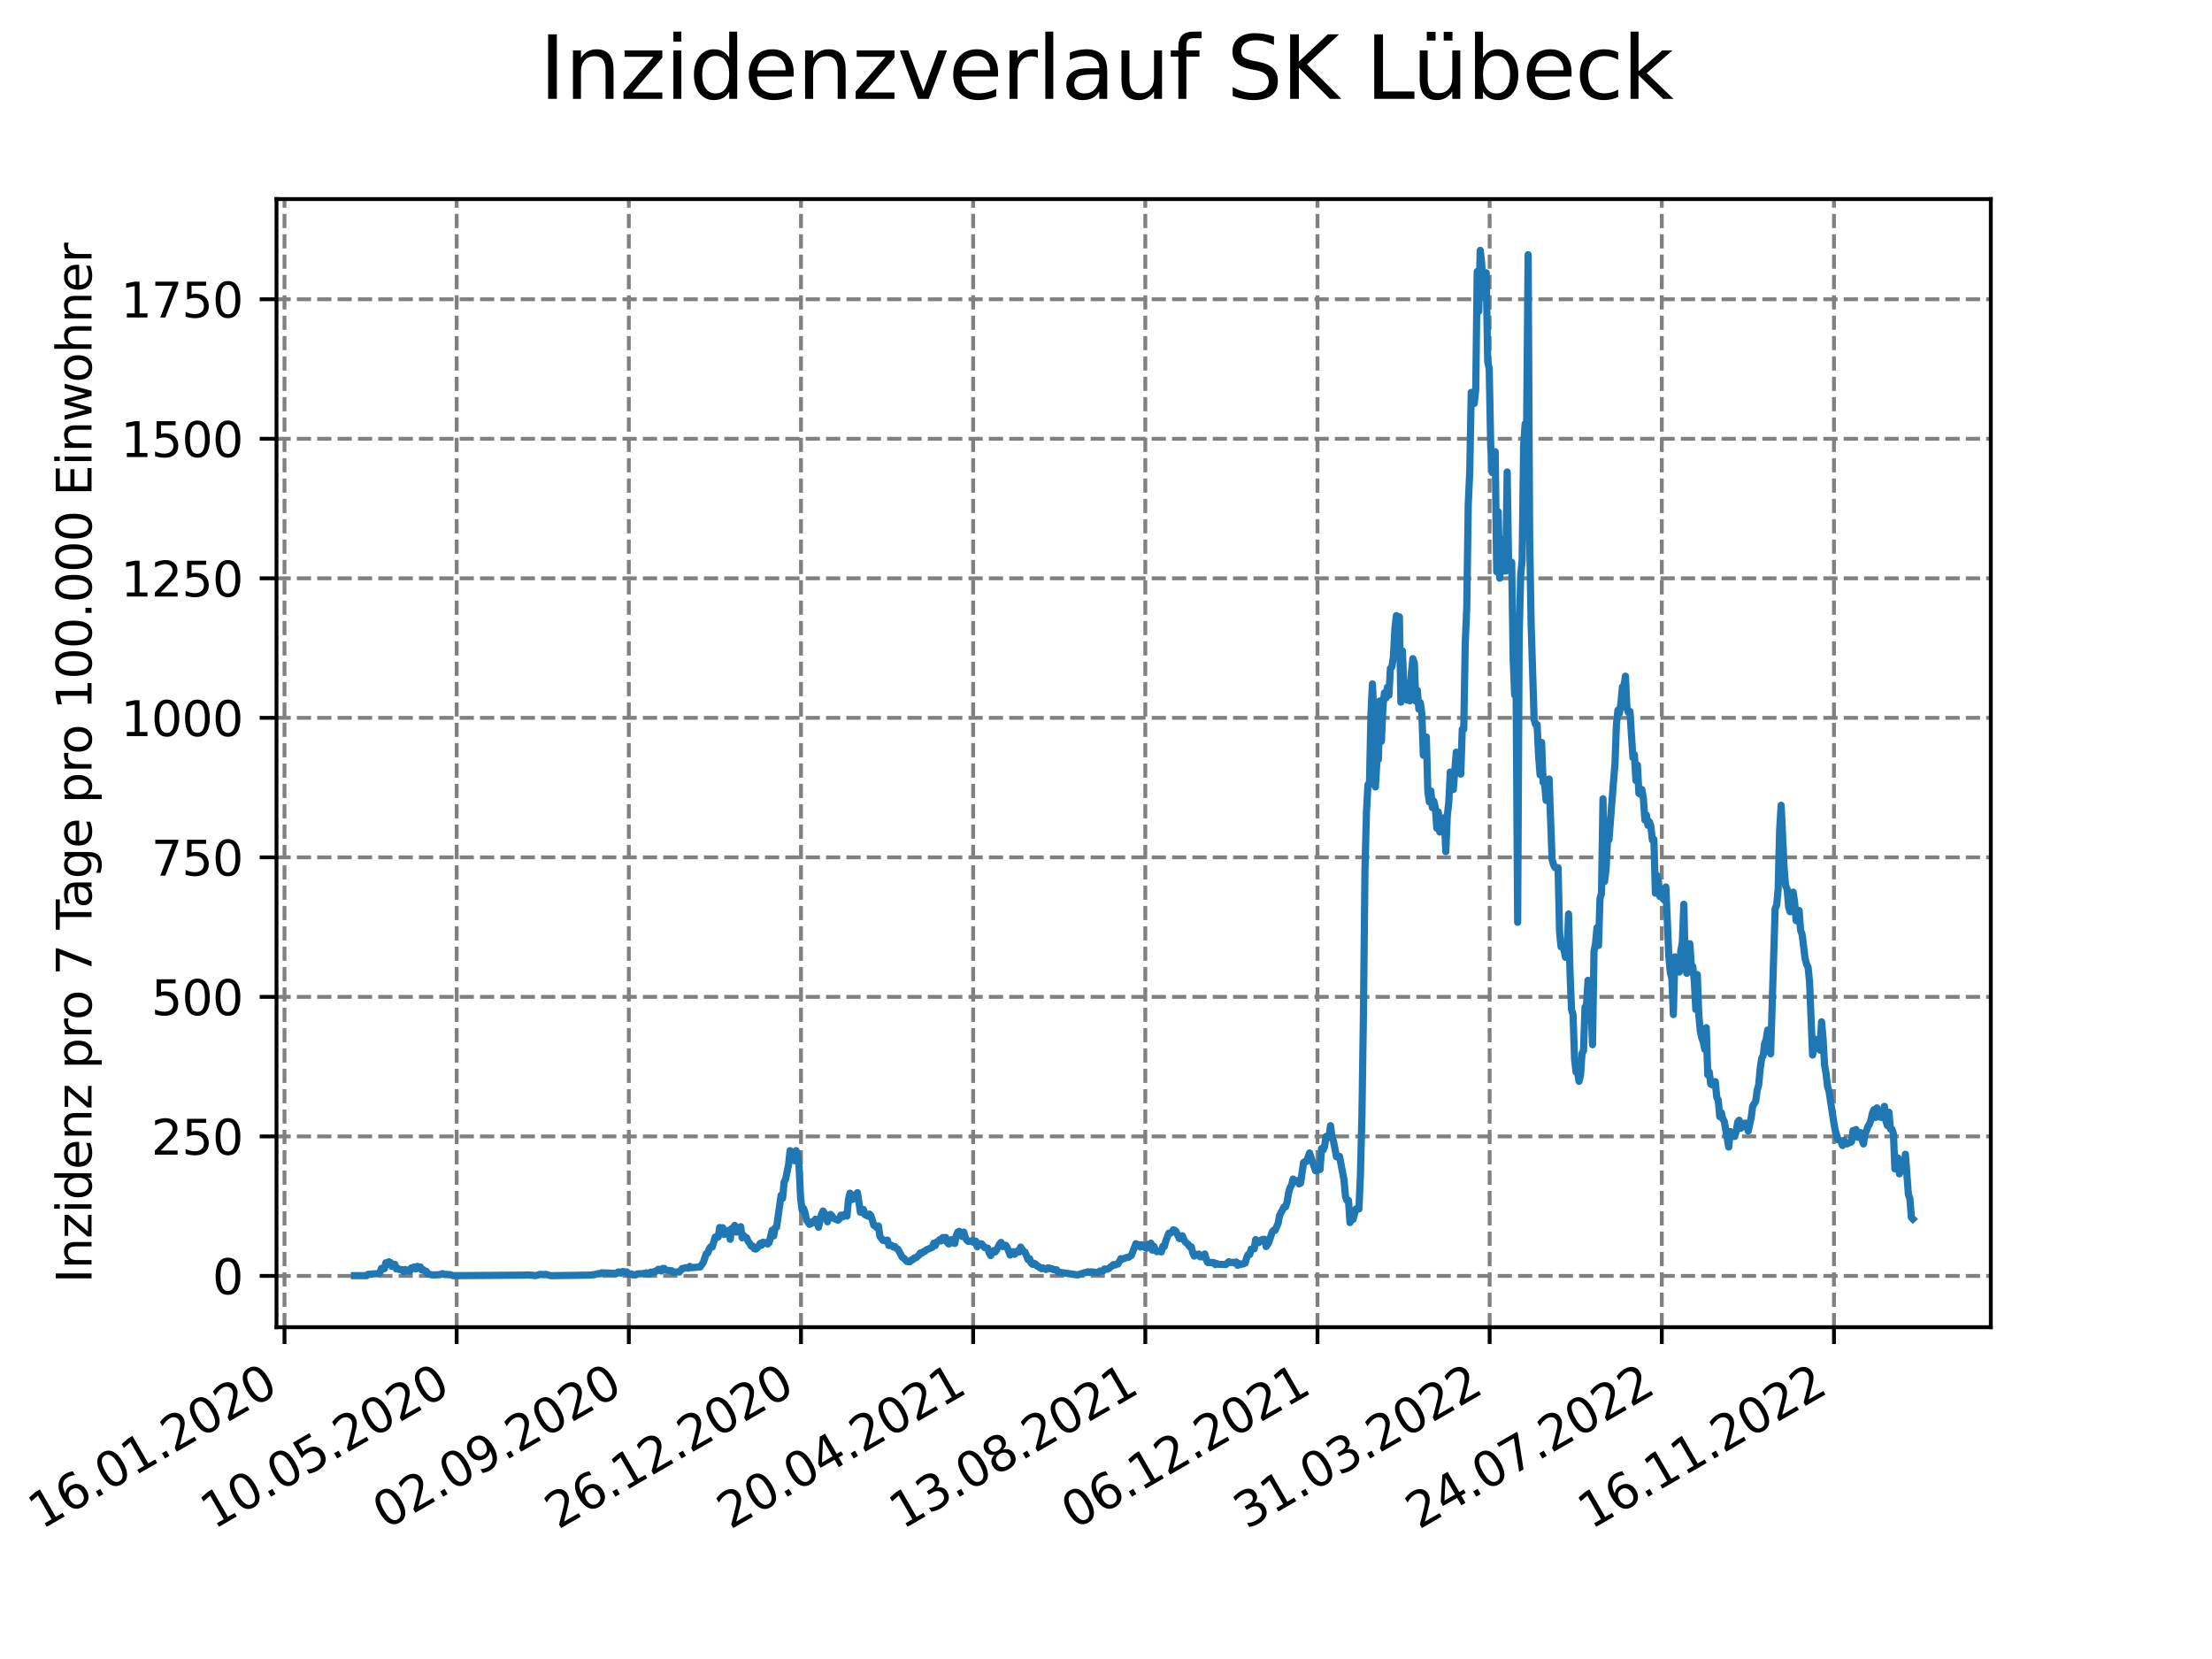 <?xml version="1.0" encoding="utf-8" standalone="no"?>
<!DOCTYPE svg PUBLIC "-//W3C//DTD SVG 1.1//EN"
  "http://www.w3.org/Graphics/SVG/1.1/DTD/svg11.dtd">
<svg xmlns:xlink="http://www.w3.org/1999/xlink" width="460.8pt" height="345.6pt" viewBox="0 0 460.8 345.6" xmlns="http://www.w3.org/2000/svg" version="1.1">
 <defs>
  <style type="text/css">*{stroke-linejoin: round; stroke-linecap: butt}</style>
 </defs>
 <g id="figure_1">
  <g id="patch_1">
   <path d="M 0 345.6 
L 460.8 345.6 
L 460.8 0 
L 0 0 
z
" style="fill: #ffffff"/>
  </g>
  <g id="axes_1">
   <g id="patch_2">
    <path d="M 57.6 276.48 
L 414.72 276.48 
L 414.72 41.472 
L 57.6 41.472 
z
" style="fill: #ffffff"/>
   </g>
   <g id="matplotlib.axis_1">
    <g id="xtick_1">
     <g id="line2d_1">
      <path d="M 59.266 276.48 
L 59.266 41.472 
" clip-path="url(#pa81b13a665)" style="fill: none; stroke-dasharray: 2.96,1.28; stroke-dashoffset: 0; stroke: #808080; stroke-width: 0.8"/>
     </g>
     <g id="line2d_2">
      <defs>
       <path id="m5ecaf5dcec" d="M 0 0 
L 0 3.5 
" style="stroke: #000000; stroke-width: 0.8"/>
      </defs>
      <g>
       <use xlink:href="#m5ecaf5dcec" x="59.266" y="276.48" style="stroke: #000000; stroke-width: 0.8"/>
      </g>
     </g>
     <g id="text_1">
      <!-- 16.01.2020 -->
      <g transform="translate(8.641 318.689) rotate(-30) scale(0.1 -0.1)">
       <defs>
        <path id="DejaVuSans-31" d="M 794 531 
L 1825 531 
L 1825 4091 
L 703 3866 
L 703 4441 
L 1819 4666 
L 2450 4666 
L 2450 531 
L 3481 531 
L 3481 0 
L 794 0 
L 794 531 
z
" transform="scale(0.016)"/>
        <path id="DejaVuSans-36" d="M 2113 2584 
Q 1688 2584 1439 2293 
Q 1191 2003 1191 1497 
Q 1191 994 1439 701 
Q 1688 409 2113 409 
Q 2538 409 2786 701 
Q 3034 994 3034 1497 
Q 3034 2003 2786 2293 
Q 2538 2584 2113 2584 
z
M 3366 4563 
L 3366 3988 
Q 3128 4100 2886 4159 
Q 2644 4219 2406 4219 
Q 1781 4219 1451 3797 
Q 1122 3375 1075 2522 
Q 1259 2794 1537 2939 
Q 1816 3084 2150 3084 
Q 2853 3084 3261 2657 
Q 3669 2231 3669 1497 
Q 3669 778 3244 343 
Q 2819 -91 2113 -91 
Q 1303 -91 875 529 
Q 447 1150 447 2328 
Q 447 3434 972 4092 
Q 1497 4750 2381 4750 
Q 2619 4750 2861 4703 
Q 3103 4656 3366 4563 
z
" transform="scale(0.016)"/>
        <path id="DejaVuSans-2e" d="M 684 794 
L 1344 794 
L 1344 0 
L 684 0 
L 684 794 
z
" transform="scale(0.016)"/>
        <path id="DejaVuSans-30" d="M 2034 4250 
Q 1547 4250 1301 3770 
Q 1056 3291 1056 2328 
Q 1056 1369 1301 889 
Q 1547 409 2034 409 
Q 2525 409 2770 889 
Q 3016 1369 3016 2328 
Q 3016 3291 2770 3770 
Q 2525 4250 2034 4250 
z
M 2034 4750 
Q 2819 4750 3233 4129 
Q 3647 3509 3647 2328 
Q 3647 1150 3233 529 
Q 2819 -91 2034 -91 
Q 1250 -91 836 529 
Q 422 1150 422 2328 
Q 422 3509 836 4129 
Q 1250 4750 2034 4750 
z
" transform="scale(0.016)"/>
        <path id="DejaVuSans-32" d="M 1228 531 
L 3431 531 
L 3431 0 
L 469 0 
L 469 531 
Q 828 903 1448 1529 
Q 2069 2156 2228 2338 
Q 2531 2678 2651 2914 
Q 2772 3150 2772 3378 
Q 2772 3750 2511 3984 
Q 2250 4219 1831 4219 
Q 1534 4219 1204 4116 
Q 875 4013 500 3803 
L 500 4441 
Q 881 4594 1212 4672 
Q 1544 4750 1819 4750 
Q 2544 4750 2975 4387 
Q 3406 4025 3406 3419 
Q 3406 3131 3298 2873 
Q 3191 2616 2906 2266 
Q 2828 2175 2409 1742 
Q 1991 1309 1228 531 
z
" transform="scale(0.016)"/>
       </defs>
       <use xlink:href="#DejaVuSans-31"/>
       <use xlink:href="#DejaVuSans-36" x="63.623"/>
       <use xlink:href="#DejaVuSans-2e" x="127.246"/>
       <use xlink:href="#DejaVuSans-30" x="159.033"/>
       <use xlink:href="#DejaVuSans-31" x="222.656"/>
       <use xlink:href="#DejaVuSans-2e" x="286.279"/>
       <use xlink:href="#DejaVuSans-32" x="318.066"/>
       <use xlink:href="#DejaVuSans-30" x="381.689"/>
       <use xlink:href="#DejaVuSans-32" x="445.312"/>
       <use xlink:href="#DejaVuSans-30" x="508.936"/>
      </g>
     </g>
    </g>
    <g id="xtick_2">
     <g id="line2d_3">
      <path d="M 95.131 276.48 
L 95.131 41.472 
" clip-path="url(#pa81b13a665)" style="fill: none; stroke-dasharray: 2.96,1.28; stroke-dashoffset: 0; stroke: #808080; stroke-width: 0.8"/>
     </g>
     <g id="line2d_4">
      <g>
       <use xlink:href="#m5ecaf5dcec" x="95.131" y="276.48" style="stroke: #000000; stroke-width: 0.8"/>
      </g>
     </g>
     <g id="text_2">
      <!-- 10.05.2020 -->
      <g transform="translate(44.505 318.689) rotate(-30) scale(0.1 -0.1)">
       <defs>
        <path id="DejaVuSans-35" d="M 691 4666 
L 3169 4666 
L 3169 4134 
L 1269 4134 
L 1269 2991 
Q 1406 3038 1543 3061 
Q 1681 3084 1819 3084 
Q 2600 3084 3056 2656 
Q 3513 2228 3513 1497 
Q 3513 744 3044 326 
Q 2575 -91 1722 -91 
Q 1428 -91 1123 -41 
Q 819 9 494 109 
L 494 744 
Q 775 591 1075 516 
Q 1375 441 1709 441 
Q 2250 441 2565 725 
Q 2881 1009 2881 1497 
Q 2881 1984 2565 2268 
Q 2250 2553 1709 2553 
Q 1456 2553 1204 2497 
Q 953 2441 691 2322 
L 691 4666 
z
" transform="scale(0.016)"/>
       </defs>
       <use xlink:href="#DejaVuSans-31"/>
       <use xlink:href="#DejaVuSans-30" x="63.623"/>
       <use xlink:href="#DejaVuSans-2e" x="127.246"/>
       <use xlink:href="#DejaVuSans-30" x="159.033"/>
       <use xlink:href="#DejaVuSans-35" x="222.656"/>
       <use xlink:href="#DejaVuSans-2e" x="286.279"/>
       <use xlink:href="#DejaVuSans-32" x="318.066"/>
       <use xlink:href="#DejaVuSans-30" x="381.689"/>
       <use xlink:href="#DejaVuSans-32" x="445.312"/>
       <use xlink:href="#DejaVuSans-30" x="508.936"/>
      </g>
     </g>
    </g>
    <g id="xtick_3">
     <g id="line2d_5">
      <path d="M 130.996 276.48 
L 130.996 41.472 
" clip-path="url(#pa81b13a665)" style="fill: none; stroke-dasharray: 2.96,1.28; stroke-dashoffset: 0; stroke: #808080; stroke-width: 0.8"/>
     </g>
     <g id="line2d_6">
      <g>
       <use xlink:href="#m5ecaf5dcec" x="130.996" y="276.48" style="stroke: #000000; stroke-width: 0.8"/>
      </g>
     </g>
     <g id="text_3">
      <!-- 02.09.2020 -->
      <g transform="translate(80.37 318.689) rotate(-30) scale(0.1 -0.1)">
       <defs>
        <path id="DejaVuSans-39" d="M 703 97 
L 703 672 
Q 941 559 1184 500 
Q 1428 441 1663 441 
Q 2288 441 2617 861 
Q 2947 1281 2994 2138 
Q 2813 1869 2534 1725 
Q 2256 1581 1919 1581 
Q 1219 1581 811 2004 
Q 403 2428 403 3163 
Q 403 3881 828 4315 
Q 1253 4750 1959 4750 
Q 2769 4750 3195 4129 
Q 3622 3509 3622 2328 
Q 3622 1225 3098 567 
Q 2575 -91 1691 -91 
Q 1453 -91 1209 -44 
Q 966 3 703 97 
z
M 1959 2075 
Q 2384 2075 2632 2365 
Q 2881 2656 2881 3163 
Q 2881 3666 2632 3958 
Q 2384 4250 1959 4250 
Q 1534 4250 1286 3958 
Q 1038 3666 1038 3163 
Q 1038 2656 1286 2365 
Q 1534 2075 1959 2075 
z
" transform="scale(0.016)"/>
       </defs>
       <use xlink:href="#DejaVuSans-30"/>
       <use xlink:href="#DejaVuSans-32" x="63.623"/>
       <use xlink:href="#DejaVuSans-2e" x="127.246"/>
       <use xlink:href="#DejaVuSans-30" x="159.033"/>
       <use xlink:href="#DejaVuSans-39" x="222.656"/>
       <use xlink:href="#DejaVuSans-2e" x="286.279"/>
       <use xlink:href="#DejaVuSans-32" x="318.066"/>
       <use xlink:href="#DejaVuSans-30" x="381.689"/>
       <use xlink:href="#DejaVuSans-32" x="445.312"/>
       <use xlink:href="#DejaVuSans-30" x="508.936"/>
      </g>
     </g>
    </g>
    <g id="xtick_4">
     <g id="line2d_7">
      <path d="M 166.86 276.48 
L 166.86 41.472 
" clip-path="url(#pa81b13a665)" style="fill: none; stroke-dasharray: 2.96,1.28; stroke-dashoffset: 0; stroke: #808080; stroke-width: 0.8"/>
     </g>
     <g id="line2d_8">
      <g>
       <use xlink:href="#m5ecaf5dcec" x="166.86" y="276.48" style="stroke: #000000; stroke-width: 0.8"/>
      </g>
     </g>
     <g id="text_4">
      <!-- 26.12.2020 -->
      <g transform="translate(116.235 318.689) rotate(-30) scale(0.1 -0.1)">
       <use xlink:href="#DejaVuSans-32"/>
       <use xlink:href="#DejaVuSans-36" x="63.623"/>
       <use xlink:href="#DejaVuSans-2e" x="127.246"/>
       <use xlink:href="#DejaVuSans-31" x="159.033"/>
       <use xlink:href="#DejaVuSans-32" x="222.656"/>
       <use xlink:href="#DejaVuSans-2e" x="286.279"/>
       <use xlink:href="#DejaVuSans-32" x="318.066"/>
       <use xlink:href="#DejaVuSans-30" x="381.689"/>
       <use xlink:href="#DejaVuSans-32" x="445.312"/>
       <use xlink:href="#DejaVuSans-30" x="508.936"/>
      </g>
     </g>
    </g>
    <g id="xtick_5">
     <g id="line2d_9">
      <path d="M 202.725 276.48 
L 202.725 41.472 
" clip-path="url(#pa81b13a665)" style="fill: none; stroke-dasharray: 2.96,1.28; stroke-dashoffset: 0; stroke: #808080; stroke-width: 0.8"/>
     </g>
     <g id="line2d_10">
      <g>
       <use xlink:href="#m5ecaf5dcec" x="202.725" y="276.48" style="stroke: #000000; stroke-width: 0.8"/>
      </g>
     </g>
     <g id="text_5">
      <!-- 20.04.2021 -->
      <g transform="translate(152.1 318.689) rotate(-30) scale(0.1 -0.1)">
       <defs>
        <path id="DejaVuSans-34" d="M 2419 4116 
L 825 1625 
L 2419 1625 
L 2419 4116 
z
M 2253 4666 
L 3047 4666 
L 3047 1625 
L 3713 1625 
L 3713 1100 
L 3047 1100 
L 3047 0 
L 2419 0 
L 2419 1100 
L 313 1100 
L 313 1709 
L 2253 4666 
z
" transform="scale(0.016)"/>
       </defs>
       <use xlink:href="#DejaVuSans-32"/>
       <use xlink:href="#DejaVuSans-30" x="63.623"/>
       <use xlink:href="#DejaVuSans-2e" x="127.246"/>
       <use xlink:href="#DejaVuSans-30" x="159.033"/>
       <use xlink:href="#DejaVuSans-34" x="222.656"/>
       <use xlink:href="#DejaVuSans-2e" x="286.279"/>
       <use xlink:href="#DejaVuSans-32" x="318.066"/>
       <use xlink:href="#DejaVuSans-30" x="381.689"/>
       <use xlink:href="#DejaVuSans-32" x="445.312"/>
       <use xlink:href="#DejaVuSans-31" x="508.936"/>
      </g>
     </g>
    </g>
    <g id="xtick_6">
     <g id="line2d_11">
      <path d="M 238.59 276.48 
L 238.59 41.472 
" clip-path="url(#pa81b13a665)" style="fill: none; stroke-dasharray: 2.96,1.28; stroke-dashoffset: 0; stroke: #808080; stroke-width: 0.8"/>
     </g>
     <g id="line2d_12">
      <g>
       <use xlink:href="#m5ecaf5dcec" x="238.59" y="276.48" style="stroke: #000000; stroke-width: 0.8"/>
      </g>
     </g>
     <g id="text_6">
      <!-- 13.08.2021 -->
      <g transform="translate(187.965 318.689) rotate(-30) scale(0.1 -0.1)">
       <defs>
        <path id="DejaVuSans-33" d="M 2597 2516 
Q 3050 2419 3304 2112 
Q 3559 1806 3559 1356 
Q 3559 666 3084 287 
Q 2609 -91 1734 -91 
Q 1441 -91 1130 -33 
Q 819 25 488 141 
L 488 750 
Q 750 597 1062 519 
Q 1375 441 1716 441 
Q 2309 441 2620 675 
Q 2931 909 2931 1356 
Q 2931 1769 2642 2001 
Q 2353 2234 1838 2234 
L 1294 2234 
L 1294 2753 
L 1863 2753 
Q 2328 2753 2575 2939 
Q 2822 3125 2822 3475 
Q 2822 3834 2567 4026 
Q 2313 4219 1838 4219 
Q 1578 4219 1281 4162 
Q 984 4106 628 3988 
L 628 4550 
Q 988 4650 1302 4700 
Q 1616 4750 1894 4750 
Q 2613 4750 3031 4423 
Q 3450 4097 3450 3541 
Q 3450 3153 3228 2886 
Q 3006 2619 2597 2516 
z
" transform="scale(0.016)"/>
        <path id="DejaVuSans-38" d="M 2034 2216 
Q 1584 2216 1326 1975 
Q 1069 1734 1069 1313 
Q 1069 891 1326 650 
Q 1584 409 2034 409 
Q 2484 409 2743 651 
Q 3003 894 3003 1313 
Q 3003 1734 2745 1975 
Q 2488 2216 2034 2216 
z
M 1403 2484 
Q 997 2584 770 2862 
Q 544 3141 544 3541 
Q 544 4100 942 4425 
Q 1341 4750 2034 4750 
Q 2731 4750 3128 4425 
Q 3525 4100 3525 3541 
Q 3525 3141 3298 2862 
Q 3072 2584 2669 2484 
Q 3125 2378 3379 2068 
Q 3634 1759 3634 1313 
Q 3634 634 3220 271 
Q 2806 -91 2034 -91 
Q 1263 -91 848 271 
Q 434 634 434 1313 
Q 434 1759 690 2068 
Q 947 2378 1403 2484 
z
M 1172 3481 
Q 1172 3119 1398 2916 
Q 1625 2713 2034 2713 
Q 2441 2713 2670 2916 
Q 2900 3119 2900 3481 
Q 2900 3844 2670 4047 
Q 2441 4250 2034 4250 
Q 1625 4250 1398 4047 
Q 1172 3844 1172 3481 
z
" transform="scale(0.016)"/>
       </defs>
       <use xlink:href="#DejaVuSans-31"/>
       <use xlink:href="#DejaVuSans-33" x="63.623"/>
       <use xlink:href="#DejaVuSans-2e" x="127.246"/>
       <use xlink:href="#DejaVuSans-30" x="159.033"/>
       <use xlink:href="#DejaVuSans-38" x="222.656"/>
       <use xlink:href="#DejaVuSans-2e" x="286.279"/>
       <use xlink:href="#DejaVuSans-32" x="318.066"/>
       <use xlink:href="#DejaVuSans-30" x="381.689"/>
       <use xlink:href="#DejaVuSans-32" x="445.312"/>
       <use xlink:href="#DejaVuSans-31" x="508.936"/>
      </g>
     </g>
    </g>
    <g id="xtick_7">
     <g id="line2d_13">
      <path d="M 274.455 276.48 
L 274.455 41.472 
" clip-path="url(#pa81b13a665)" style="fill: none; stroke-dasharray: 2.96,1.28; stroke-dashoffset: 0; stroke: #808080; stroke-width: 0.8"/>
     </g>
     <g id="line2d_14">
      <g>
       <use xlink:href="#m5ecaf5dcec" x="274.455" y="276.48" style="stroke: #000000; stroke-width: 0.8"/>
      </g>
     </g>
     <g id="text_7">
      <!-- 06.12.2021 -->
      <g transform="translate(223.83 318.689) rotate(-30) scale(0.1 -0.1)">
       <use xlink:href="#DejaVuSans-30"/>
       <use xlink:href="#DejaVuSans-36" x="63.623"/>
       <use xlink:href="#DejaVuSans-2e" x="127.246"/>
       <use xlink:href="#DejaVuSans-31" x="159.033"/>
       <use xlink:href="#DejaVuSans-32" x="222.656"/>
       <use xlink:href="#DejaVuSans-2e" x="286.279"/>
       <use xlink:href="#DejaVuSans-32" x="318.066"/>
       <use xlink:href="#DejaVuSans-30" x="381.689"/>
       <use xlink:href="#DejaVuSans-32" x="445.312"/>
       <use xlink:href="#DejaVuSans-31" x="508.936"/>
      </g>
     </g>
    </g>
    <g id="xtick_8">
     <g id="line2d_15">
      <path d="M 310.32 276.48 
L 310.32 41.472 
" clip-path="url(#pa81b13a665)" style="fill: none; stroke-dasharray: 2.96,1.28; stroke-dashoffset: 0; stroke: #808080; stroke-width: 0.8"/>
     </g>
     <g id="line2d_16">
      <g>
       <use xlink:href="#m5ecaf5dcec" x="310.32" y="276.48" style="stroke: #000000; stroke-width: 0.8"/>
      </g>
     </g>
     <g id="text_8">
      <!-- 31.03.2022 -->
      <g transform="translate(259.694 318.689) rotate(-30) scale(0.1 -0.1)">
       <use xlink:href="#DejaVuSans-33"/>
       <use xlink:href="#DejaVuSans-31" x="63.623"/>
       <use xlink:href="#DejaVuSans-2e" x="127.246"/>
       <use xlink:href="#DejaVuSans-30" x="159.033"/>
       <use xlink:href="#DejaVuSans-33" x="222.656"/>
       <use xlink:href="#DejaVuSans-2e" x="286.279"/>
       <use xlink:href="#DejaVuSans-32" x="318.066"/>
       <use xlink:href="#DejaVuSans-30" x="381.689"/>
       <use xlink:href="#DejaVuSans-32" x="445.312"/>
       <use xlink:href="#DejaVuSans-32" x="508.936"/>
      </g>
     </g>
    </g>
    <g id="xtick_9">
     <g id="line2d_17">
      <path d="M 346.184 276.48 
L 346.184 41.472 
" clip-path="url(#pa81b13a665)" style="fill: none; stroke-dasharray: 2.96,1.28; stroke-dashoffset: 0; stroke: #808080; stroke-width: 0.8"/>
     </g>
     <g id="line2d_18">
      <g>
       <use xlink:href="#m5ecaf5dcec" x="346.184" y="276.48" style="stroke: #000000; stroke-width: 0.8"/>
      </g>
     </g>
     <g id="text_9">
      <!-- 24.07.2022 -->
      <g transform="translate(295.559 318.689) rotate(-30) scale(0.1 -0.1)">
       <defs>
        <path id="DejaVuSans-37" d="M 525 4666 
L 3525 4666 
L 3525 4397 
L 1831 0 
L 1172 0 
L 2766 4134 
L 525 4134 
L 525 4666 
z
" transform="scale(0.016)"/>
       </defs>
       <use xlink:href="#DejaVuSans-32"/>
       <use xlink:href="#DejaVuSans-34" x="63.623"/>
       <use xlink:href="#DejaVuSans-2e" x="127.246"/>
       <use xlink:href="#DejaVuSans-30" x="159.033"/>
       <use xlink:href="#DejaVuSans-37" x="222.656"/>
       <use xlink:href="#DejaVuSans-2e" x="286.279"/>
       <use xlink:href="#DejaVuSans-32" x="318.066"/>
       <use xlink:href="#DejaVuSans-30" x="381.689"/>
       <use xlink:href="#DejaVuSans-32" x="445.312"/>
       <use xlink:href="#DejaVuSans-32" x="508.936"/>
      </g>
     </g>
    </g>
    <g id="xtick_10">
     <g id="line2d_19">
      <path d="M 382.049 276.48 
L 382.049 41.472 
" clip-path="url(#pa81b13a665)" style="fill: none; stroke-dasharray: 2.96,1.28; stroke-dashoffset: 0; stroke: #808080; stroke-width: 0.8"/>
     </g>
     <g id="line2d_20">
      <g>
       <use xlink:href="#m5ecaf5dcec" x="382.049" y="276.48" style="stroke: #000000; stroke-width: 0.8"/>
      </g>
     </g>
     <g id="text_10">
      <!-- 16.11.2022 -->
      <g transform="translate(331.424 318.689) rotate(-30) scale(0.1 -0.1)">
       <use xlink:href="#DejaVuSans-31"/>
       <use xlink:href="#DejaVuSans-36" x="63.623"/>
       <use xlink:href="#DejaVuSans-2e" x="127.246"/>
       <use xlink:href="#DejaVuSans-31" x="159.033"/>
       <use xlink:href="#DejaVuSans-31" x="222.656"/>
       <use xlink:href="#DejaVuSans-2e" x="286.279"/>
       <use xlink:href="#DejaVuSans-32" x="318.066"/>
       <use xlink:href="#DejaVuSans-30" x="381.689"/>
       <use xlink:href="#DejaVuSans-32" x="445.312"/>
       <use xlink:href="#DejaVuSans-32" x="508.936"/>
      </g>
     </g>
    </g>
   </g>
   <g id="matplotlib.axis_2">
    <g id="ytick_1">
     <g id="line2d_21">
      <path d="M 57.6 265.798 
L 414.72 265.798 
" clip-path="url(#pa81b13a665)" style="fill: none; stroke-dasharray: 2.96,1.28; stroke-dashoffset: 0; stroke: #808080; stroke-width: 0.8"/>
     </g>
     <g id="line2d_22">
      <defs>
       <path id="m543315dc6e" d="M 0 0 
L -3.5 0 
" style="stroke: #000000; stroke-width: 0.8"/>
      </defs>
      <g>
       <use xlink:href="#m543315dc6e" x="57.6" y="265.798" style="stroke: #000000; stroke-width: 0.8"/>
      </g>
     </g>
     <g id="text_11">
      <!-- 0 -->
      <g transform="translate(44.237 269.597) scale(0.1 -0.1)">
       <use xlink:href="#DejaVuSans-30"/>
      </g>
     </g>
    </g>
    <g id="ytick_2">
     <g id="line2d_23">
      <path d="M 57.6 236.733 
L 414.72 236.733 
" clip-path="url(#pa81b13a665)" style="fill: none; stroke-dasharray: 2.96,1.28; stroke-dashoffset: 0; stroke: #808080; stroke-width: 0.8"/>
     </g>
     <g id="line2d_24">
      <g>
       <use xlink:href="#m543315dc6e" x="57.6" y="236.733" style="stroke: #000000; stroke-width: 0.8"/>
      </g>
     </g>
     <g id="text_12">
      <!-- 250 -->
      <g transform="translate(31.512 240.532) scale(0.1 -0.1)">
       <use xlink:href="#DejaVuSans-32"/>
       <use xlink:href="#DejaVuSans-35" x="63.623"/>
       <use xlink:href="#DejaVuSans-30" x="127.246"/>
      </g>
     </g>
    </g>
    <g id="ytick_3">
     <g id="line2d_25">
      <path d="M 57.6 207.667 
L 414.72 207.667 
" clip-path="url(#pa81b13a665)" style="fill: none; stroke-dasharray: 2.96,1.28; stroke-dashoffset: 0; stroke: #808080; stroke-width: 0.8"/>
     </g>
     <g id="line2d_26">
      <g>
       <use xlink:href="#m543315dc6e" x="57.6" y="207.667" style="stroke: #000000; stroke-width: 0.8"/>
      </g>
     </g>
     <g id="text_13">
      <!-- 500 -->
      <g transform="translate(31.512 211.467) scale(0.1 -0.1)">
       <use xlink:href="#DejaVuSans-35"/>
       <use xlink:href="#DejaVuSans-30" x="63.623"/>
       <use xlink:href="#DejaVuSans-30" x="127.246"/>
      </g>
     </g>
    </g>
    <g id="ytick_4">
     <g id="line2d_27">
      <path d="M 57.6 178.602 
L 414.72 178.602 
" clip-path="url(#pa81b13a665)" style="fill: none; stroke-dasharray: 2.96,1.28; stroke-dashoffset: 0; stroke: #808080; stroke-width: 0.8"/>
     </g>
     <g id="line2d_28">
      <g>
       <use xlink:href="#m543315dc6e" x="57.6" y="178.602" style="stroke: #000000; stroke-width: 0.8"/>
      </g>
     </g>
     <g id="text_14">
      <!-- 750 -->
      <g transform="translate(31.512 182.401) scale(0.1 -0.1)">
       <use xlink:href="#DejaVuSans-37"/>
       <use xlink:href="#DejaVuSans-35" x="63.623"/>
       <use xlink:href="#DejaVuSans-30" x="127.246"/>
      </g>
     </g>
    </g>
    <g id="ytick_5">
     <g id="line2d_29">
      <path d="M 57.6 149.537 
L 414.72 149.537 
" clip-path="url(#pa81b13a665)" style="fill: none; stroke-dasharray: 2.96,1.28; stroke-dashoffset: 0; stroke: #808080; stroke-width: 0.8"/>
     </g>
     <g id="line2d_30">
      <g>
       <use xlink:href="#m543315dc6e" x="57.6" y="149.537" style="stroke: #000000; stroke-width: 0.8"/>
      </g>
     </g>
     <g id="text_15">
      <!-- 1000 -->
      <g transform="translate(25.15 153.336) scale(0.1 -0.1)">
       <use xlink:href="#DejaVuSans-31"/>
       <use xlink:href="#DejaVuSans-30" x="63.623"/>
       <use xlink:href="#DejaVuSans-30" x="127.246"/>
       <use xlink:href="#DejaVuSans-30" x="190.869"/>
      </g>
     </g>
    </g>
    <g id="ytick_6">
     <g id="line2d_31">
      <path d="M 57.6 120.472 
L 414.72 120.472 
" clip-path="url(#pa81b13a665)" style="fill: none; stroke-dasharray: 2.96,1.28; stroke-dashoffset: 0; stroke: #808080; stroke-width: 0.8"/>
     </g>
     <g id="line2d_32">
      <g>
       <use xlink:href="#m543315dc6e" x="57.6" y="120.472" style="stroke: #000000; stroke-width: 0.8"/>
      </g>
     </g>
     <g id="text_16">
      <!-- 1250 -->
      <g transform="translate(25.15 124.271) scale(0.1 -0.1)">
       <use xlink:href="#DejaVuSans-31"/>
       <use xlink:href="#DejaVuSans-32" x="63.623"/>
       <use xlink:href="#DejaVuSans-35" x="127.246"/>
       <use xlink:href="#DejaVuSans-30" x="190.869"/>
      </g>
     </g>
    </g>
    <g id="ytick_7">
     <g id="line2d_33">
      <path d="M 57.6 91.406 
L 414.72 91.406 
" clip-path="url(#pa81b13a665)" style="fill: none; stroke-dasharray: 2.96,1.28; stroke-dashoffset: 0; stroke: #808080; stroke-width: 0.8"/>
     </g>
     <g id="line2d_34">
      <g>
       <use xlink:href="#m543315dc6e" x="57.6" y="91.406" style="stroke: #000000; stroke-width: 0.8"/>
      </g>
     </g>
     <g id="text_17">
      <!-- 1500 -->
      <g transform="translate(25.15 95.206) scale(0.1 -0.1)">
       <use xlink:href="#DejaVuSans-31"/>
       <use xlink:href="#DejaVuSans-35" x="63.623"/>
       <use xlink:href="#DejaVuSans-30" x="127.246"/>
       <use xlink:href="#DejaVuSans-30" x="190.869"/>
      </g>
     </g>
    </g>
    <g id="ytick_8">
     <g id="line2d_35">
      <path d="M 57.6 62.341 
L 414.72 62.341 
" clip-path="url(#pa81b13a665)" style="fill: none; stroke-dasharray: 2.96,1.28; stroke-dashoffset: 0; stroke: #808080; stroke-width: 0.8"/>
     </g>
     <g id="line2d_36">
      <g>
       <use xlink:href="#m543315dc6e" x="57.6" y="62.341" style="stroke: #000000; stroke-width: 0.8"/>
      </g>
     </g>
     <g id="text_18">
      <!-- 1750 -->
      <g transform="translate(25.15 66.14) scale(0.1 -0.1)">
       <use xlink:href="#DejaVuSans-31"/>
       <use xlink:href="#DejaVuSans-37" x="63.623"/>
       <use xlink:href="#DejaVuSans-35" x="127.246"/>
       <use xlink:href="#DejaVuSans-30" x="190.869"/>
      </g>
     </g>
    </g>
    <g id="text_19">
     <!-- Inzidenz pro 7 Tage pro 100.000 Einwohner -->
     <g transform="translate(19.07 267.301) rotate(-90) scale(0.1 -0.1)">
      <defs>
       <path id="DejaVuSans-49" d="M 628 4666 
L 1259 4666 
L 1259 0 
L 628 0 
L 628 4666 
z
" transform="scale(0.016)"/>
       <path id="DejaVuSans-6e" d="M 3513 2113 
L 3513 0 
L 2938 0 
L 2938 2094 
Q 2938 2591 2744 2837 
Q 2550 3084 2163 3084 
Q 1697 3084 1428 2787 
Q 1159 2491 1159 1978 
L 1159 0 
L 581 0 
L 581 3500 
L 1159 3500 
L 1159 2956 
Q 1366 3272 1645 3428 
Q 1925 3584 2291 3584 
Q 2894 3584 3203 3211 
Q 3513 2838 3513 2113 
z
" transform="scale(0.016)"/>
       <path id="DejaVuSans-7a" d="M 353 3500 
L 3084 3500 
L 3084 2975 
L 922 459 
L 3084 459 
L 3084 0 
L 275 0 
L 275 525 
L 2438 3041 
L 353 3041 
L 353 3500 
z
" transform="scale(0.016)"/>
       <path id="DejaVuSans-69" d="M 603 3500 
L 1178 3500 
L 1178 0 
L 603 0 
L 603 3500 
z
M 603 4863 
L 1178 4863 
L 1178 4134 
L 603 4134 
L 603 4863 
z
" transform="scale(0.016)"/>
       <path id="DejaVuSans-64" d="M 2906 2969 
L 2906 4863 
L 3481 4863 
L 3481 0 
L 2906 0 
L 2906 525 
Q 2725 213 2448 61 
Q 2172 -91 1784 -91 
Q 1150 -91 751 415 
Q 353 922 353 1747 
Q 353 2572 751 3078 
Q 1150 3584 1784 3584 
Q 2172 3584 2448 3432 
Q 2725 3281 2906 2969 
z
M 947 1747 
Q 947 1113 1208 752 
Q 1469 391 1925 391 
Q 2381 391 2643 752 
Q 2906 1113 2906 1747 
Q 2906 2381 2643 2742 
Q 2381 3103 1925 3103 
Q 1469 3103 1208 2742 
Q 947 2381 947 1747 
z
" transform="scale(0.016)"/>
       <path id="DejaVuSans-65" d="M 3597 1894 
L 3597 1613 
L 953 1613 
Q 991 1019 1311 708 
Q 1631 397 2203 397 
Q 2534 397 2845 478 
Q 3156 559 3463 722 
L 3463 178 
Q 3153 47 2828 -22 
Q 2503 -91 2169 -91 
Q 1331 -91 842 396 
Q 353 884 353 1716 
Q 353 2575 817 3079 
Q 1281 3584 2069 3584 
Q 2775 3584 3186 3129 
Q 3597 2675 3597 1894 
z
M 3022 2063 
Q 3016 2534 2758 2815 
Q 2500 3097 2075 3097 
Q 1594 3097 1305 2825 
Q 1016 2553 972 2059 
L 3022 2063 
z
" transform="scale(0.016)"/>
       <path id="DejaVuSans-20" transform="scale(0.016)"/>
       <path id="DejaVuSans-70" d="M 1159 525 
L 1159 -1331 
L 581 -1331 
L 581 3500 
L 1159 3500 
L 1159 2969 
Q 1341 3281 1617 3432 
Q 1894 3584 2278 3584 
Q 2916 3584 3314 3078 
Q 3713 2572 3713 1747 
Q 3713 922 3314 415 
Q 2916 -91 2278 -91 
Q 1894 -91 1617 61 
Q 1341 213 1159 525 
z
M 3116 1747 
Q 3116 2381 2855 2742 
Q 2594 3103 2138 3103 
Q 1681 3103 1420 2742 
Q 1159 2381 1159 1747 
Q 1159 1113 1420 752 
Q 1681 391 2138 391 
Q 2594 391 2855 752 
Q 3116 1113 3116 1747 
z
" transform="scale(0.016)"/>
       <path id="DejaVuSans-72" d="M 2631 2963 
Q 2534 3019 2420 3045 
Q 2306 3072 2169 3072 
Q 1681 3072 1420 2755 
Q 1159 2438 1159 1844 
L 1159 0 
L 581 0 
L 581 3500 
L 1159 3500 
L 1159 2956 
Q 1341 3275 1631 3429 
Q 1922 3584 2338 3584 
Q 2397 3584 2469 3576 
Q 2541 3569 2628 3553 
L 2631 2963 
z
" transform="scale(0.016)"/>
       <path id="DejaVuSans-6f" d="M 1959 3097 
Q 1497 3097 1228 2736 
Q 959 2375 959 1747 
Q 959 1119 1226 758 
Q 1494 397 1959 397 
Q 2419 397 2687 759 
Q 2956 1122 2956 1747 
Q 2956 2369 2687 2733 
Q 2419 3097 1959 3097 
z
M 1959 3584 
Q 2709 3584 3137 3096 
Q 3566 2609 3566 1747 
Q 3566 888 3137 398 
Q 2709 -91 1959 -91 
Q 1206 -91 779 398 
Q 353 888 353 1747 
Q 353 2609 779 3096 
Q 1206 3584 1959 3584 
z
" transform="scale(0.016)"/>
       <path id="DejaVuSans-54" d="M -19 4666 
L 3928 4666 
L 3928 4134 
L 2272 4134 
L 2272 0 
L 1638 0 
L 1638 4134 
L -19 4134 
L -19 4666 
z
" transform="scale(0.016)"/>
       <path id="DejaVuSans-61" d="M 2194 1759 
Q 1497 1759 1228 1600 
Q 959 1441 959 1056 
Q 959 750 1161 570 
Q 1363 391 1709 391 
Q 2188 391 2477 730 
Q 2766 1069 2766 1631 
L 2766 1759 
L 2194 1759 
z
M 3341 1997 
L 3341 0 
L 2766 0 
L 2766 531 
Q 2569 213 2275 61 
Q 1981 -91 1556 -91 
Q 1019 -91 701 211 
Q 384 513 384 1019 
Q 384 1609 779 1909 
Q 1175 2209 1959 2209 
L 2766 2209 
L 2766 2266 
Q 2766 2663 2505 2880 
Q 2244 3097 1772 3097 
Q 1472 3097 1187 3025 
Q 903 2953 641 2809 
L 641 3341 
Q 956 3463 1253 3523 
Q 1550 3584 1831 3584 
Q 2591 3584 2966 3190 
Q 3341 2797 3341 1997 
z
" transform="scale(0.016)"/>
       <path id="DejaVuSans-67" d="M 2906 1791 
Q 2906 2416 2648 2759 
Q 2391 3103 1925 3103 
Q 1463 3103 1205 2759 
Q 947 2416 947 1791 
Q 947 1169 1205 825 
Q 1463 481 1925 481 
Q 2391 481 2648 825 
Q 2906 1169 2906 1791 
z
M 3481 434 
Q 3481 -459 3084 -895 
Q 2688 -1331 1869 -1331 
Q 1566 -1331 1297 -1286 
Q 1028 -1241 775 -1147 
L 775 -588 
Q 1028 -725 1275 -790 
Q 1522 -856 1778 -856 
Q 2344 -856 2625 -561 
Q 2906 -266 2906 331 
L 2906 616 
Q 2728 306 2450 153 
Q 2172 0 1784 0 
Q 1141 0 747 490 
Q 353 981 353 1791 
Q 353 2603 747 3093 
Q 1141 3584 1784 3584 
Q 2172 3584 2450 3431 
Q 2728 3278 2906 2969 
L 2906 3500 
L 3481 3500 
L 3481 434 
z
" transform="scale(0.016)"/>
       <path id="DejaVuSans-45" d="M 628 4666 
L 3578 4666 
L 3578 4134 
L 1259 4134 
L 1259 2753 
L 3481 2753 
L 3481 2222 
L 1259 2222 
L 1259 531 
L 3634 531 
L 3634 0 
L 628 0 
L 628 4666 
z
" transform="scale(0.016)"/>
       <path id="DejaVuSans-77" d="M 269 3500 
L 844 3500 
L 1563 769 
L 2278 3500 
L 2956 3500 
L 3675 769 
L 4391 3500 
L 4966 3500 
L 4050 0 
L 3372 0 
L 2619 2869 
L 1863 0 
L 1184 0 
L 269 3500 
z
" transform="scale(0.016)"/>
       <path id="DejaVuSans-68" d="M 3513 2113 
L 3513 0 
L 2938 0 
L 2938 2094 
Q 2938 2591 2744 2837 
Q 2550 3084 2163 3084 
Q 1697 3084 1428 2787 
Q 1159 2491 1159 1978 
L 1159 0 
L 581 0 
L 581 4863 
L 1159 4863 
L 1159 2956 
Q 1366 3272 1645 3428 
Q 1925 3584 2291 3584 
Q 2894 3584 3203 3211 
Q 3513 2838 3513 2113 
z
" transform="scale(0.016)"/>
      </defs>
      <use xlink:href="#DejaVuSans-49"/>
      <use xlink:href="#DejaVuSans-6e" x="29.492"/>
      <use xlink:href="#DejaVuSans-7a" x="92.871"/>
      <use xlink:href="#DejaVuSans-69" x="145.361"/>
      <use xlink:href="#DejaVuSans-64" x="173.145"/>
      <use xlink:href="#DejaVuSans-65" x="236.621"/>
      <use xlink:href="#DejaVuSans-6e" x="298.145"/>
      <use xlink:href="#DejaVuSans-7a" x="361.523"/>
      <use xlink:href="#DejaVuSans-20" x="414.014"/>
      <use xlink:href="#DejaVuSans-70" x="445.801"/>
      <use xlink:href="#DejaVuSans-72" x="509.277"/>
      <use xlink:href="#DejaVuSans-6f" x="548.141"/>
      <use xlink:href="#DejaVuSans-20" x="609.322"/>
      <use xlink:href="#DejaVuSans-37" x="641.109"/>
      <use xlink:href="#DejaVuSans-20" x="704.732"/>
      <use xlink:href="#DejaVuSans-54" x="736.52"/>
      <use xlink:href="#DejaVuSans-61" x="781.104"/>
      <use xlink:href="#DejaVuSans-67" x="842.383"/>
      <use xlink:href="#DejaVuSans-65" x="905.859"/>
      <use xlink:href="#DejaVuSans-20" x="967.383"/>
      <use xlink:href="#DejaVuSans-70" x="999.17"/>
      <use xlink:href="#DejaVuSans-72" x="1062.646"/>
      <use xlink:href="#DejaVuSans-6f" x="1101.51"/>
      <use xlink:href="#DejaVuSans-20" x="1162.691"/>
      <use xlink:href="#DejaVuSans-31" x="1194.479"/>
      <use xlink:href="#DejaVuSans-30" x="1258.102"/>
      <use xlink:href="#DejaVuSans-30" x="1321.725"/>
      <use xlink:href="#DejaVuSans-2e" x="1385.348"/>
      <use xlink:href="#DejaVuSans-30" x="1417.135"/>
      <use xlink:href="#DejaVuSans-30" x="1480.758"/>
      <use xlink:href="#DejaVuSans-30" x="1544.381"/>
      <use xlink:href="#DejaVuSans-20" x="1608.004"/>
      <use xlink:href="#DejaVuSans-45" x="1639.791"/>
      <use xlink:href="#DejaVuSans-69" x="1702.975"/>
      <use xlink:href="#DejaVuSans-6e" x="1730.758"/>
      <use xlink:href="#DejaVuSans-77" x="1794.137"/>
      <use xlink:href="#DejaVuSans-6f" x="1875.924"/>
      <use xlink:href="#DejaVuSans-68" x="1937.105"/>
      <use xlink:href="#DejaVuSans-6e" x="2000.484"/>
      <use xlink:href="#DejaVuSans-65" x="2063.863"/>
      <use xlink:href="#DejaVuSans-72" x="2125.387"/>
     </g>
    </g>
   </g>
   <g id="line2d_37">
    <path d="M 73.833 265.744 
L 76.328 265.744 
L 76.64 265.476 
L 77.887 265.368 
L 78.823 265.315 
L 79.134 265.154 
L 79.446 264.241 
L 80.07 264.294 
L 80.382 263.059 
L 80.694 263.059 
L 81.006 262.845 
L 81.318 263.006 
L 81.629 263.811 
L 81.941 263.382 
L 82.253 263.382 
L 82.565 264.348 
L 82.877 264.241 
L 83.189 264.455 
L 83.813 264.509 
L 84.124 264.939 
L 84.436 264.455 
L 84.748 264.724 
L 85.06 264.617 
L 85.372 264.831 
L 85.684 264.133 
L 85.996 264.241 
L 86.307 263.919 
L 86.619 264.348 
L 86.931 263.811 
L 87.243 263.972 
L 87.555 263.919 
L 87.867 264.563 
L 88.179 264.509 
L 88.491 264.778 
L 88.802 264.831 
L 89.114 265.368 
L 90.05 265.583 
L 90.674 265.583 
L 91.609 265.529 
L 92.233 265.315 
L 92.545 265.476 
L 93.792 265.529 
L 94.416 265.744 
L 109.074 265.637 
L 110.009 265.583 
L 111.257 265.69 
L 111.569 265.744 
L 112.504 265.476 
L 113.44 265.529 
L 113.752 265.476 
L 114.687 265.744 
L 122.484 265.637 
L 123.42 265.583 
L 124.043 265.476 
L 124.667 265.315 
L 124.979 265.368 
L 125.291 265.154 
L 128.098 265.261 
L 128.41 265.315 
L 128.721 264.992 
L 129.033 264.992 
L 129.345 265.207 
L 129.657 264.885 
L 130.593 264.992 
L 130.905 265.422 
L 131.528 265.368 
L 131.84 265.583 
L 132.464 265.583 
L 132.776 265.368 
L 134.023 265.315 
L 134.647 265.154 
L 134.959 265.422 
L 135.271 265.368 
L 135.583 264.992 
L 136.206 265.046 
L 136.518 264.778 
L 136.83 264.778 
L 137.142 264.402 
L 137.454 264.455 
L 137.766 264.778 
L 138.078 264.241 
L 138.389 264.241 
L 138.701 264.617 
L 139.949 264.724 
L 140.261 265.046 
L 141.196 264.939 
L 141.508 264.992 
L 142.132 264.241 
L 142.444 264.241 
L 142.756 264.08 
L 143.379 264.187 
L 143.691 263.811 
L 144.003 264.08 
L 145.25 263.972 
L 145.874 263.919 
L 146.498 263.006 
L 147.122 261.18 
L 147.434 261.019 
L 147.745 260.16 
L 148.057 259.731 
L 148.369 259.784 
L 148.993 257.69 
L 149.305 257.798 
L 149.617 257.69 
L 149.929 255.704 
L 150.24 256.187 
L 150.552 255.757 
L 150.864 257.153 
L 151.176 256.563 
L 151.488 256.831 
L 151.8 256.294 
L 152.112 258.173 
L 152.423 255.918 
L 152.735 256.24 
L 153.047 255.274 
L 153.359 256.67 
L 153.671 255.757 
L 153.983 255.972 
L 154.295 255.542 
L 154.607 257.851 
L 154.918 257.368 
L 155.23 257.69 
L 155.542 257.851 
L 155.854 258.603 
L 156.166 258.979 
L 156.478 259.569 
L 156.79 259.569 
L 157.101 260.106 
L 157.413 260.214 
L 157.725 259.999 
L 158.037 259.623 
L 158.349 259.033 
L 158.661 259.408 
L 158.973 258.764 
L 159.285 258.925 
L 159.596 258.818 
L 159.908 259.14 
L 160.22 258.871 
L 160.844 256.294 
L 161.156 257.475 
L 161.468 255.811 
L 161.779 255.65 
L 162.715 248.992 
L 163.027 249.636 
L 163.339 246.254 
L 163.651 245.663 
L 164.274 242.603 
L 164.586 239.703 
L 165.21 241.045 
L 165.522 241.797 
L 165.834 239.703 
L 166.146 240.509 
L 166.458 243.032 
L 166.769 249.422 
L 167.081 252.052 
L 167.393 251.73 
L 167.705 252.643 
L 168.017 254.146 
L 168.641 255.059 
L 168.952 254.898 
L 169.264 254.469 
L 169.576 254.683 
L 169.888 253.985 
L 170.2 254.576 
L 170.512 255.65 
L 171.136 252.965 
L 171.447 252.267 
L 171.759 252.75 
L 172.071 253.448 
L 172.383 254.522 
L 172.695 253.287 
L 173.007 252.965 
L 173.319 253.287 
L 173.63 253.771 
L 174.566 254.2 
L 174.878 253.878 
L 175.19 253.126 
L 175.502 253.502 
L 175.814 253.341 
L 176.125 252.858 
L 176.437 253.341 
L 176.749 249.905 
L 177.061 248.562 
L 177.373 249.905 
L 177.685 249.797 
L 177.997 248.938 
L 178.308 248.992 
L 178.62 248.455 
L 179.244 252.536 
L 179.868 251.945 
L 180.18 253.019 
L 180.803 253.341 
L 181.115 252.912 
L 181.427 253.234 
L 182.051 255.274 
L 182.363 255.381 
L 182.675 255.757 
L 182.987 255.381 
L 183.298 257.529 
L 183.922 258.388 
L 184.234 258.388 
L 184.546 258.549 
L 184.858 258.335 
L 185.17 259.462 
L 185.481 259.355 
L 185.793 259.462 
L 186.105 259.784 
L 186.417 259.677 
L 186.729 260.053 
L 187.041 260.214 
L 187.976 261.932 
L 188.288 262.093 
L 188.912 262.791 
L 189.536 262.845 
L 189.848 262.469 
L 190.159 262.415 
L 190.471 262.039 
L 190.783 262.039 
L 191.407 261.502 
L 191.719 261.019 
L 192.031 261.073 
L 192.343 260.751 
L 192.654 260.697 
L 192.966 260.375 
L 194.214 259.838 
L 194.526 258.979 
L 194.837 259.462 
L 195.149 258.71 
L 195.461 258.603 
L 195.773 258.227 
L 196.085 258.496 
L 196.397 257.798 
L 197.021 257.798 
L 197.332 258.818 
L 197.644 259.14 
L 197.956 258.979 
L 198.268 258.227 
L 198.58 258.871 
L 198.892 259.033 
L 199.204 257.422 
L 199.516 256.67 
L 199.827 256.509 
L 200.139 257.368 
L 200.451 257.583 
L 200.763 256.67 
L 201.075 257.798 
L 201.387 258.335 
L 201.699 258.603 
L 202.322 258.549 
L 202.634 258.388 
L 202.946 258.764 
L 203.258 258.549 
L 203.57 259.731 
L 203.882 259.301 
L 204.194 259.086 
L 204.505 259.14 
L 205.129 259.892 
L 205.753 259.999 
L 206.065 261.019 
L 206.377 261.556 
L 206.688 260.858 
L 207 260.536 
L 207.312 260.804 
L 207.624 260.375 
L 208.248 259.14 
L 208.56 258.818 
L 208.872 259.677 
L 209.183 259.623 
L 209.495 259.408 
L 209.807 259.838 
L 210.431 261.449 
L 210.743 261.18 
L 211.055 260.751 
L 211.366 261.288 
L 211.678 260.751 
L 211.99 260.59 
L 212.302 260.804 
L 212.614 259.784 
L 213.238 260.751 
L 213.55 260.858 
L 214.173 262.415 
L 214.485 262.2 
L 214.797 263.113 
L 215.109 263.382 
L 215.421 263.167 
L 215.733 263.328 
L 216.045 263.757 
L 216.356 263.811 
L 216.668 264.133 
L 216.98 264.294 
L 217.292 264.133 
L 217.916 264.455 
L 218.228 264.133 
L 218.539 264.133 
L 218.851 264.294 
L 219.163 264.294 
L 219.475 264.509 
L 220.099 264.509 
L 220.411 264.992 
L 224.465 265.583 
L 226.024 265.1 
L 226.336 265.1 
L 226.648 264.939 
L 226.96 265.1 
L 227.272 264.939 
L 228.831 265.1 
L 229.143 264.778 
L 229.767 264.778 
L 230.079 264.348 
L 230.702 264.402 
L 231.014 264.241 
L 231.326 263.919 
L 231.638 263.757 
L 231.95 263.435 
L 232.262 263.543 
L 232.574 263.328 
L 232.885 263.328 
L 233.509 262.2 
L 233.821 262.308 
L 234.757 261.932 
L 235.068 261.932 
L 235.692 261.502 
L 236.316 259.892 
L 236.628 259.086 
L 236.94 259.301 
L 237.252 259.301 
L 237.563 259.784 
L 237.875 259.301 
L 238.499 259.838 
L 238.811 260.053 
L 239.123 259.247 
L 239.435 259.247 
L 239.746 258.979 
L 240.058 260.429 
L 240.37 259.623 
L 240.682 260.429 
L 240.994 260.751 
L 241.618 260.643 
L 241.93 260.804 
L 242.241 259.623 
L 242.553 259.677 
L 242.865 258.496 
L 243.489 256.885 
L 243.801 256.885 
L 244.113 256.724 
L 244.425 256.187 
L 244.736 256.294 
L 245.048 256.616 
L 245.672 258.012 
L 245.984 258.012 
L 246.296 257.422 
L 246.608 258.227 
L 246.919 258.71 
L 247.543 259.247 
L 247.855 259.731 
L 248.167 259.731 
L 248.479 261.019 
L 248.791 261.663 
L 249.103 261.288 
L 249.414 261.341 
L 249.726 261.234 
L 250.038 261.825 
L 250.35 261.825 
L 250.974 261.234 
L 251.286 262.415 
L 251.597 263.006 
L 252.221 263.006 
L 252.845 263.006 
L 253.157 263.435 
L 253.469 263.221 
L 253.781 263.382 
L 255.34 263.435 
L 255.964 262.845 
L 256.275 263.006 
L 256.899 262.952 
L 257.211 263.113 
L 257.523 262.898 
L 257.835 263.596 
L 258.147 263.221 
L 258.459 263.435 
L 258.77 263.274 
L 259.082 263.274 
L 259.394 263.113 
L 259.706 261.986 
L 260.018 261.341 
L 260.33 261.341 
L 260.642 260.214 
L 261.265 260.16 
L 261.577 258.227 
L 261.889 258.818 
L 262.201 258.871 
L 262.513 258.442 
L 263.137 258.173 
L 263.448 258.173 
L 263.76 259.677 
L 264.072 259.247 
L 264.384 258.603 
L 265.008 256.67 
L 265.32 256.294 
L 265.632 256.294 
L 266.255 254.844 
L 266.567 253.18 
L 267.503 251.408 
L 267.815 251.408 
L 268.126 250.388 
L 268.438 248.509 
L 268.75 247.435 
L 269.062 246.898 
L 269.374 245.609 
L 269.686 246.093 
L 269.998 246.093 
L 270.31 245.931 
L 270.621 246.629 
L 270.933 246.468 
L 271.557 242.173 
L 271.869 241.958 
L 272.181 241.958 
L 272.804 240.186 
L 274.052 243.891 
L 274.364 243.891 
L 274.676 243.193 
L 274.988 243.623 
L 275.299 239.274 
L 275.611 239.596 
L 275.923 238.898 
L 276.235 236.75 
L 276.547 236.75 
L 276.859 236.911 
L 277.171 234.495 
L 277.483 236.857 
L 277.794 237.77 
L 278.418 240.992 
L 279.042 240.884 
L 279.977 245.77 
L 280.289 249.26 
L 280.601 250.066 
L 280.913 250.066 
L 281.225 254.683 
L 281.537 253.932 
L 281.849 254.039 
L 282.472 251.838 
L 283.096 251.838 
L 283.408 244.535 
L 283.72 232.079 
L 284.032 210.816 
L 284.344 181.446 
L 284.655 169.312 
L 284.967 163.459 
L 285.279 163.459 
L 285.591 148.801 
L 285.903 142.465 
L 286.215 149.338 
L 286.527 163.943 
L 286.839 158.466 
L 287.15 158.197 
L 287.462 146.009 
L 287.774 154.439 
L 288.086 147.298 
L 288.398 144.345 
L 288.71 145.419 
L 289.022 143.163 
L 289.333 144.828 
L 289.645 139.244 
L 289.957 138.922 
L 290.269 136.881 
L 290.581 131.029 
L 290.893 128.237 
L 291.205 131.029 
L 291.517 128.505 
L 291.828 146.278 
L 292.14 135.593 
L 292.452 142.895 
L 292.764 145.58 
L 293.076 145.794 
L 293.388 142.304 
L 293.7 146.009 
L 294.012 140.264 
L 294.323 137.204 
L 294.635 138.116 
L 294.947 146.063 
L 295.259 143.808 
L 295.571 147.727 
L 295.883 146.385 
L 296.195 148.64 
L 296.506 157.338 
L 296.818 156.801 
L 297.13 153.526 
L 297.442 164.802 
L 297.754 167.057 
L 298.066 164.748 
L 298.378 168.238 
L 298.69 166.896 
L 299.001 168.184 
L 299.313 172.533 
L 299.625 169.151 
L 299.937 173.339 
L 300.249 172.372 
L 300.561 172.372 
L 300.873 170.332 
L 301.184 177.419 
L 301.496 169.956 
L 301.808 167.11 
L 302.12 160.828 
L 302.432 164.48 
L 302.744 164.48 
L 303.368 156.694 
L 303.679 157.016 
L 304.303 161.258 
L 304.615 151.915 
L 304.927 151.915 
L 305.239 133.821 
L 305.551 126.733 
L 305.862 105.095 
L 306.174 98.223 
L 306.486 81.739 
L 306.798 84.048 
L 307.11 84.048 
L 307.422 81.202 
L 307.734 56.557 
L 308.046 64.879 
L 308.357 52.154 
L 308.669 54.839 
L 308.981 61.389 
L 309.293 61.389 
L 309.605 56.825 
L 309.917 75.403 
L 310.229 76.745 
L 310.541 92.853 
L 310.852 98.437 
L 311.164 94.088 
L 311.476 94.088 
L 311.788 119.109 
L 312.1 106.599 
L 312.412 120.451 
L 312.724 112.397 
L 313.035 117.445 
L 313.347 118.948 
L 313.659 118.948 
L 313.971 98.33 
L 314.283 118.25 
L 314.595 118.68 
L 314.907 117.122 
L 315.219 137.204 
L 315.53 144.774 
L 315.842 144.774 
L 316.154 192.131 
L 316.466 132.801 
L 316.778 119.861 
L 317.09 116.747 
L 317.402 92.8 
L 317.713 88.289 
L 318.025 88.289 
L 318.337 53.067 
L 318.649 111.646 
L 318.961 129.901 
L 319.585 149.929 
L 319.897 150.949 
L 320.208 150.949 
L 320.52 157.499 
L 320.832 161.419 
L 321.144 154.654 
L 321.456 162.976 
L 321.768 163.245 
L 322.08 166.735 
L 322.391 166.735 
L 322.703 162.278 
L 323.327 179.03 
L 323.639 180.158 
L 323.951 180.748 
L 324.575 180.748 
L 324.886 194.172 
L 325.198 197.232 
L 325.51 196.588 
L 326.134 199.434 
L 326.446 198.789 
L 326.758 190.413 
L 327.07 202.816 
L 327.381 210.333 
L 327.693 211.353 
L 328.005 220.535 
L 328.317 223.327 
L 328.629 223.273 
L 328.941 225.26 
L 329.253 223.971 
L 329.564 219.461 
L 329.876 218.87 
L 330.188 209.85 
L 330.5 209.313 
L 330.812 204.212 
L 331.124 210.011 
L 331.436 208.991 
L 331.748 217.635 
L 332.059 198.199 
L 332.371 196.588 
L 332.683 193.259 
L 332.995 196.964 
L 333.307 187.192 
L 333.619 186.118 
L 333.931 166.412 
L 334.242 183.648 
L 334.554 181.232 
L 334.866 175.325 
L 335.178 174.896 
L 336.114 162.922 
L 336.426 159.164 
L 336.737 150.788 
L 337.049 147.942 
L 337.361 148.586 
L 337.673 146.385 
L 337.985 143.056 
L 338.297 143.002 
L 338.609 140.855 
L 338.92 147.566 
L 339.232 148.425 
L 339.544 148.211 
L 340.168 157.822 
L 340.48 157.231 
L 340.792 162.6 
L 341.104 159.379 
L 341.415 165.285 
L 341.727 165.446 
L 342.039 164.48 
L 342.351 166.412 
L 342.663 170.815 
L 342.975 169.795 
L 343.287 171.943 
L 343.599 171.191 
L 343.91 172.158 
L 344.222 175.003 
L 344.534 174.842 
L 344.846 186.064 
L 345.158 182.359 
L 345.47 183.487 
L 345.782 186.762 
L 346.093 186.547 
L 346.405 187.192 
L 346.717 187.514 
L 347.029 184.775 
L 347.653 199.326 
L 347.965 202.601 
L 348.277 203.783 
L 348.588 211.353 
L 348.9 199.326 
L 349.212 201.42 
L 349.524 201.581 
L 349.836 202.494 
L 350.148 198.038 
L 350.46 196.373 
L 350.771 188.373 
L 351.083 201.528 
L 351.395 202.762 
L 351.707 198.897 
L 352.019 196.588 
L 352.331 201.152 
L 352.643 201.366 
L 352.955 204.373 
L 353.266 210.279 
L 353.578 203.031 
L 353.89 211.407 
L 354.202 214.79 
L 354.514 216.239 
L 354.826 217.045 
L 355.138 218.602 
L 355.449 214.092 
L 355.761 223.917 
L 356.073 223.327 
L 356.385 225.85 
L 356.697 226.011 
L 357.009 225.797 
L 357.321 225.313 
L 357.633 228.589 
L 357.944 229.179 
L 358.256 232.616 
L 358.568 231.757 
L 358.88 233.045 
L 359.192 233.582 
L 360.128 238.951 
L 360.439 235.73 
L 360.751 236.482 
L 361.063 236.696 
L 361.375 236.75 
L 361.687 235.622 
L 361.999 233.743 
L 362.311 233.367 
L 362.622 235.032 
L 362.934 234.763 
L 363.246 234.173 
L 363.558 233.958 
L 363.87 234.226 
L 364.182 235.622 
L 364.806 232.83 
L 365.117 230.414 
L 365.741 229.448 
L 366.053 227.139 
L 366.365 226.011 
L 366.677 222.629 
L 366.989 220.481 
L 367.3 219.89 
L 367.612 217.367 
L 367.924 216.562 
L 368.236 214.575 
L 368.548 218.441 
L 368.86 219.515 
L 369.795 189.286 
L 370.107 188.588 
L 370.419 185.259 
L 370.731 172.963 
L 371.043 167.755 
L 371.667 180.91 
L 371.978 184.561 
L 372.29 185.151 
L 372.602 188.963 
L 372.914 189.93 
L 373.226 186.01 
L 373.538 185.849 
L 373.85 187.943 
L 374.162 191.755 
L 374.473 191.917 
L 374.785 189.661 
L 375.097 193.796 
L 375.409 194.655 
L 376.033 199.648 
L 376.345 200.883 
L 376.657 201.474 
L 376.968 204.588 
L 377.592 219.783 
L 378.216 216.508 
L 378.528 217.958 
L 378.84 217.528 
L 379.151 218.763 
L 379.463 212.857 
L 379.775 216.293 
L 380.087 221.823 
L 380.399 223.649 
L 380.711 226.387 
L 381.023 227.354 
L 381.958 233.475 
L 382.27 235.3 
L 382.894 237.448 
L 383.206 237.502 
L 383.518 237.716 
L 383.829 238.629 
L 384.141 237.555 
L 384.453 238.092 
L 384.765 238.307 
L 385.077 238.092 
L 385.389 238.039 
L 385.701 237.824 
L 386.013 235.515 
L 386.324 235.515 
L 386.636 235.3 
L 386.948 236.911 
L 387.26 236.106 
L 387.572 235.945 
L 387.884 237.394 
L 388.196 238.307 
L 388.507 236.159 
L 388.819 235.569 
L 389.131 234.656 
L 389.443 234.173 
L 389.755 233.314 
L 390.067 231.864 
L 390.379 231.166 
L 390.691 232.777 
L 391.002 230.79 
L 391.314 232.669 
L 391.626 232.132 
L 391.938 232.777 
L 392.25 231.918 
L 392.562 230.468 
L 392.874 233.528 
L 393.186 234.495 
L 393.497 231.703 
L 393.809 235.139 
L 394.121 235.247 
L 394.433 236.159 
L 394.745 243.515 
L 395.057 241.26 
L 395.369 241.207 
L 395.68 244.535 
L 395.992 242.066 
L 396.304 242.549 
L 396.616 243.891 
L 396.928 240.455 
L 397.552 248.831 
L 397.864 249.69 
L 398.175 253.61 
L 398.487 253.932 
L 398.487 253.932 
" clip-path="url(#pa81b13a665)" style="fill: none; stroke: #1f77b4; stroke-width: 1.5; stroke-linecap: square"/>
   </g>
   <g id="patch_3">
    <path d="M 57.6 276.48 
L 57.6 41.472 
" style="fill: none; stroke: #000000; stroke-width: 0.8; stroke-linejoin: miter; stroke-linecap: square"/>
   </g>
   <g id="patch_4">
    <path d="M 414.72 276.48 
L 414.72 41.472 
" style="fill: none; stroke: #000000; stroke-width: 0.8; stroke-linejoin: miter; stroke-linecap: square"/>
   </g>
   <g id="patch_5">
    <path d="M 57.6 276.48 
L 414.72 276.48 
" style="fill: none; stroke: #000000; stroke-width: 0.8; stroke-linejoin: miter; stroke-linecap: square"/>
   </g>
   <g id="patch_6">
    <path d="M 57.6 41.472 
L 414.72 41.472 
" style="fill: none; stroke: #000000; stroke-width: 0.8; stroke-linejoin: miter; stroke-linecap: square"/>
   </g>
  </g>
  <g id="text_20">
   <!-- Inzidenzverlauf SK Lübeck -->
   <g transform="translate(112.378 20.589) scale(0.18 -0.18)">
    <defs>
     <path id="DejaVuSans-76" d="M 191 3500 
L 800 3500 
L 1894 563 
L 2988 3500 
L 3597 3500 
L 2284 0 
L 1503 0 
L 191 3500 
z
" transform="scale(0.016)"/>
     <path id="DejaVuSans-6c" d="M 603 4863 
L 1178 4863 
L 1178 0 
L 603 0 
L 603 4863 
z
" transform="scale(0.016)"/>
     <path id="DejaVuSans-75" d="M 544 1381 
L 544 3500 
L 1119 3500 
L 1119 1403 
Q 1119 906 1312 657 
Q 1506 409 1894 409 
Q 2359 409 2629 706 
Q 2900 1003 2900 1516 
L 2900 3500 
L 3475 3500 
L 3475 0 
L 2900 0 
L 2900 538 
Q 2691 219 2414 64 
Q 2138 -91 1772 -91 
Q 1169 -91 856 284 
Q 544 659 544 1381 
z
M 1991 3584 
L 1991 3584 
z
" transform="scale(0.016)"/>
     <path id="DejaVuSans-66" d="M 2375 4863 
L 2375 4384 
L 1825 4384 
Q 1516 4384 1395 4259 
Q 1275 4134 1275 3809 
L 1275 3500 
L 2222 3500 
L 2222 3053 
L 1275 3053 
L 1275 0 
L 697 0 
L 697 3053 
L 147 3053 
L 147 3500 
L 697 3500 
L 697 3744 
Q 697 4328 969 4595 
Q 1241 4863 1831 4863 
L 2375 4863 
z
" transform="scale(0.016)"/>
     <path id="DejaVuSans-53" d="M 3425 4513 
L 3425 3897 
Q 3066 4069 2747 4153 
Q 2428 4238 2131 4238 
Q 1616 4238 1336 4038 
Q 1056 3838 1056 3469 
Q 1056 3159 1242 3001 
Q 1428 2844 1947 2747 
L 2328 2669 
Q 3034 2534 3370 2195 
Q 3706 1856 3706 1288 
Q 3706 609 3251 259 
Q 2797 -91 1919 -91 
Q 1588 -91 1214 -16 
Q 841 59 441 206 
L 441 856 
Q 825 641 1194 531 
Q 1563 422 1919 422 
Q 2459 422 2753 634 
Q 3047 847 3047 1241 
Q 3047 1584 2836 1778 
Q 2625 1972 2144 2069 
L 1759 2144 
Q 1053 2284 737 2584 
Q 422 2884 422 3419 
Q 422 4038 858 4394 
Q 1294 4750 2059 4750 
Q 2388 4750 2728 4690 
Q 3069 4631 3425 4513 
z
" transform="scale(0.016)"/>
     <path id="DejaVuSans-4b" d="M 628 4666 
L 1259 4666 
L 1259 2694 
L 3353 4666 
L 4166 4666 
L 1850 2491 
L 4331 0 
L 3500 0 
L 1259 2247 
L 1259 0 
L 628 0 
L 628 4666 
z
" transform="scale(0.016)"/>
     <path id="DejaVuSans-4c" d="M 628 4666 
L 1259 4666 
L 1259 531 
L 3531 531 
L 3531 0 
L 628 0 
L 628 4666 
z
" transform="scale(0.016)"/>
     <path id="DejaVuSans-fc" d="M 544 1381 
L 544 3500 
L 1119 3500 
L 1119 1403 
Q 1119 906 1312 657 
Q 1506 409 1894 409 
Q 2359 409 2629 706 
Q 2900 1003 2900 1516 
L 2900 3500 
L 3475 3500 
L 3475 0 
L 2900 0 
L 2900 538 
Q 2691 219 2414 64 
Q 2138 -91 1772 -91 
Q 1169 -91 856 284 
Q 544 659 544 1381 
z
M 1991 3584 
L 1991 3584 
z
M 2278 4850 
L 2912 4850 
L 2912 4219 
L 2278 4219 
L 2278 4850 
z
M 1056 4850 
L 1690 4850 
L 1690 4219 
L 1056 4219 
L 1056 4850 
z
" transform="scale(0.016)"/>
     <path id="DejaVuSans-62" d="M 3116 1747 
Q 3116 2381 2855 2742 
Q 2594 3103 2138 3103 
Q 1681 3103 1420 2742 
Q 1159 2381 1159 1747 
Q 1159 1113 1420 752 
Q 1681 391 2138 391 
Q 2594 391 2855 752 
Q 3116 1113 3116 1747 
z
M 1159 2969 
Q 1341 3281 1617 3432 
Q 1894 3584 2278 3584 
Q 2916 3584 3314 3078 
Q 3713 2572 3713 1747 
Q 3713 922 3314 415 
Q 2916 -91 2278 -91 
Q 1894 -91 1617 61 
Q 1341 213 1159 525 
L 1159 0 
L 581 0 
L 581 4863 
L 1159 4863 
L 1159 2969 
z
" transform="scale(0.016)"/>
     <path id="DejaVuSans-63" d="M 3122 3366 
L 3122 2828 
Q 2878 2963 2633 3030 
Q 2388 3097 2138 3097 
Q 1578 3097 1268 2742 
Q 959 2388 959 1747 
Q 959 1106 1268 751 
Q 1578 397 2138 397 
Q 2388 397 2633 464 
Q 2878 531 3122 666 
L 3122 134 
Q 2881 22 2623 -34 
Q 2366 -91 2075 -91 
Q 1284 -91 818 406 
Q 353 903 353 1747 
Q 353 2603 823 3093 
Q 1294 3584 2113 3584 
Q 2378 3584 2631 3529 
Q 2884 3475 3122 3366 
z
" transform="scale(0.016)"/>
     <path id="DejaVuSans-6b" d="M 581 4863 
L 1159 4863 
L 1159 1991 
L 2875 3500 
L 3609 3500 
L 1753 1863 
L 3688 0 
L 2938 0 
L 1159 1709 
L 1159 0 
L 581 0 
L 581 4863 
z
" transform="scale(0.016)"/>
    </defs>
    <use xlink:href="#DejaVuSans-49"/>
    <use xlink:href="#DejaVuSans-6e" x="29.492"/>
    <use xlink:href="#DejaVuSans-7a" x="92.871"/>
    <use xlink:href="#DejaVuSans-69" x="145.361"/>
    <use xlink:href="#DejaVuSans-64" x="173.145"/>
    <use xlink:href="#DejaVuSans-65" x="236.621"/>
    <use xlink:href="#DejaVuSans-6e" x="298.145"/>
    <use xlink:href="#DejaVuSans-7a" x="361.523"/>
    <use xlink:href="#DejaVuSans-76" x="414.014"/>
    <use xlink:href="#DejaVuSans-65" x="473.193"/>
    <use xlink:href="#DejaVuSans-72" x="534.717"/>
    <use xlink:href="#DejaVuSans-6c" x="575.83"/>
    <use xlink:href="#DejaVuSans-61" x="603.613"/>
    <use xlink:href="#DejaVuSans-75" x="664.893"/>
    <use xlink:href="#DejaVuSans-66" x="728.271"/>
    <use xlink:href="#DejaVuSans-20" x="763.477"/>
    <use xlink:href="#DejaVuSans-53" x="795.264"/>
    <use xlink:href="#DejaVuSans-4b" x="858.74"/>
    <use xlink:href="#DejaVuSans-20" x="924.316"/>
    <use xlink:href="#DejaVuSans-4c" x="956.104"/>
    <use xlink:href="#DejaVuSans-fc" x="1010.066"/>
    <use xlink:href="#DejaVuSans-62" x="1073.445"/>
    <use xlink:href="#DejaVuSans-65" x="1136.922"/>
    <use xlink:href="#DejaVuSans-63" x="1198.445"/>
    <use xlink:href="#DejaVuSans-6b" x="1253.426"/>
   </g>
  </g>
 </g>
 <defs>
  <clipPath id="pa81b13a665">
   <rect x="57.6" y="41.472" width="357.12" height="235.008"/>
  </clipPath>
 </defs>
</svg>
